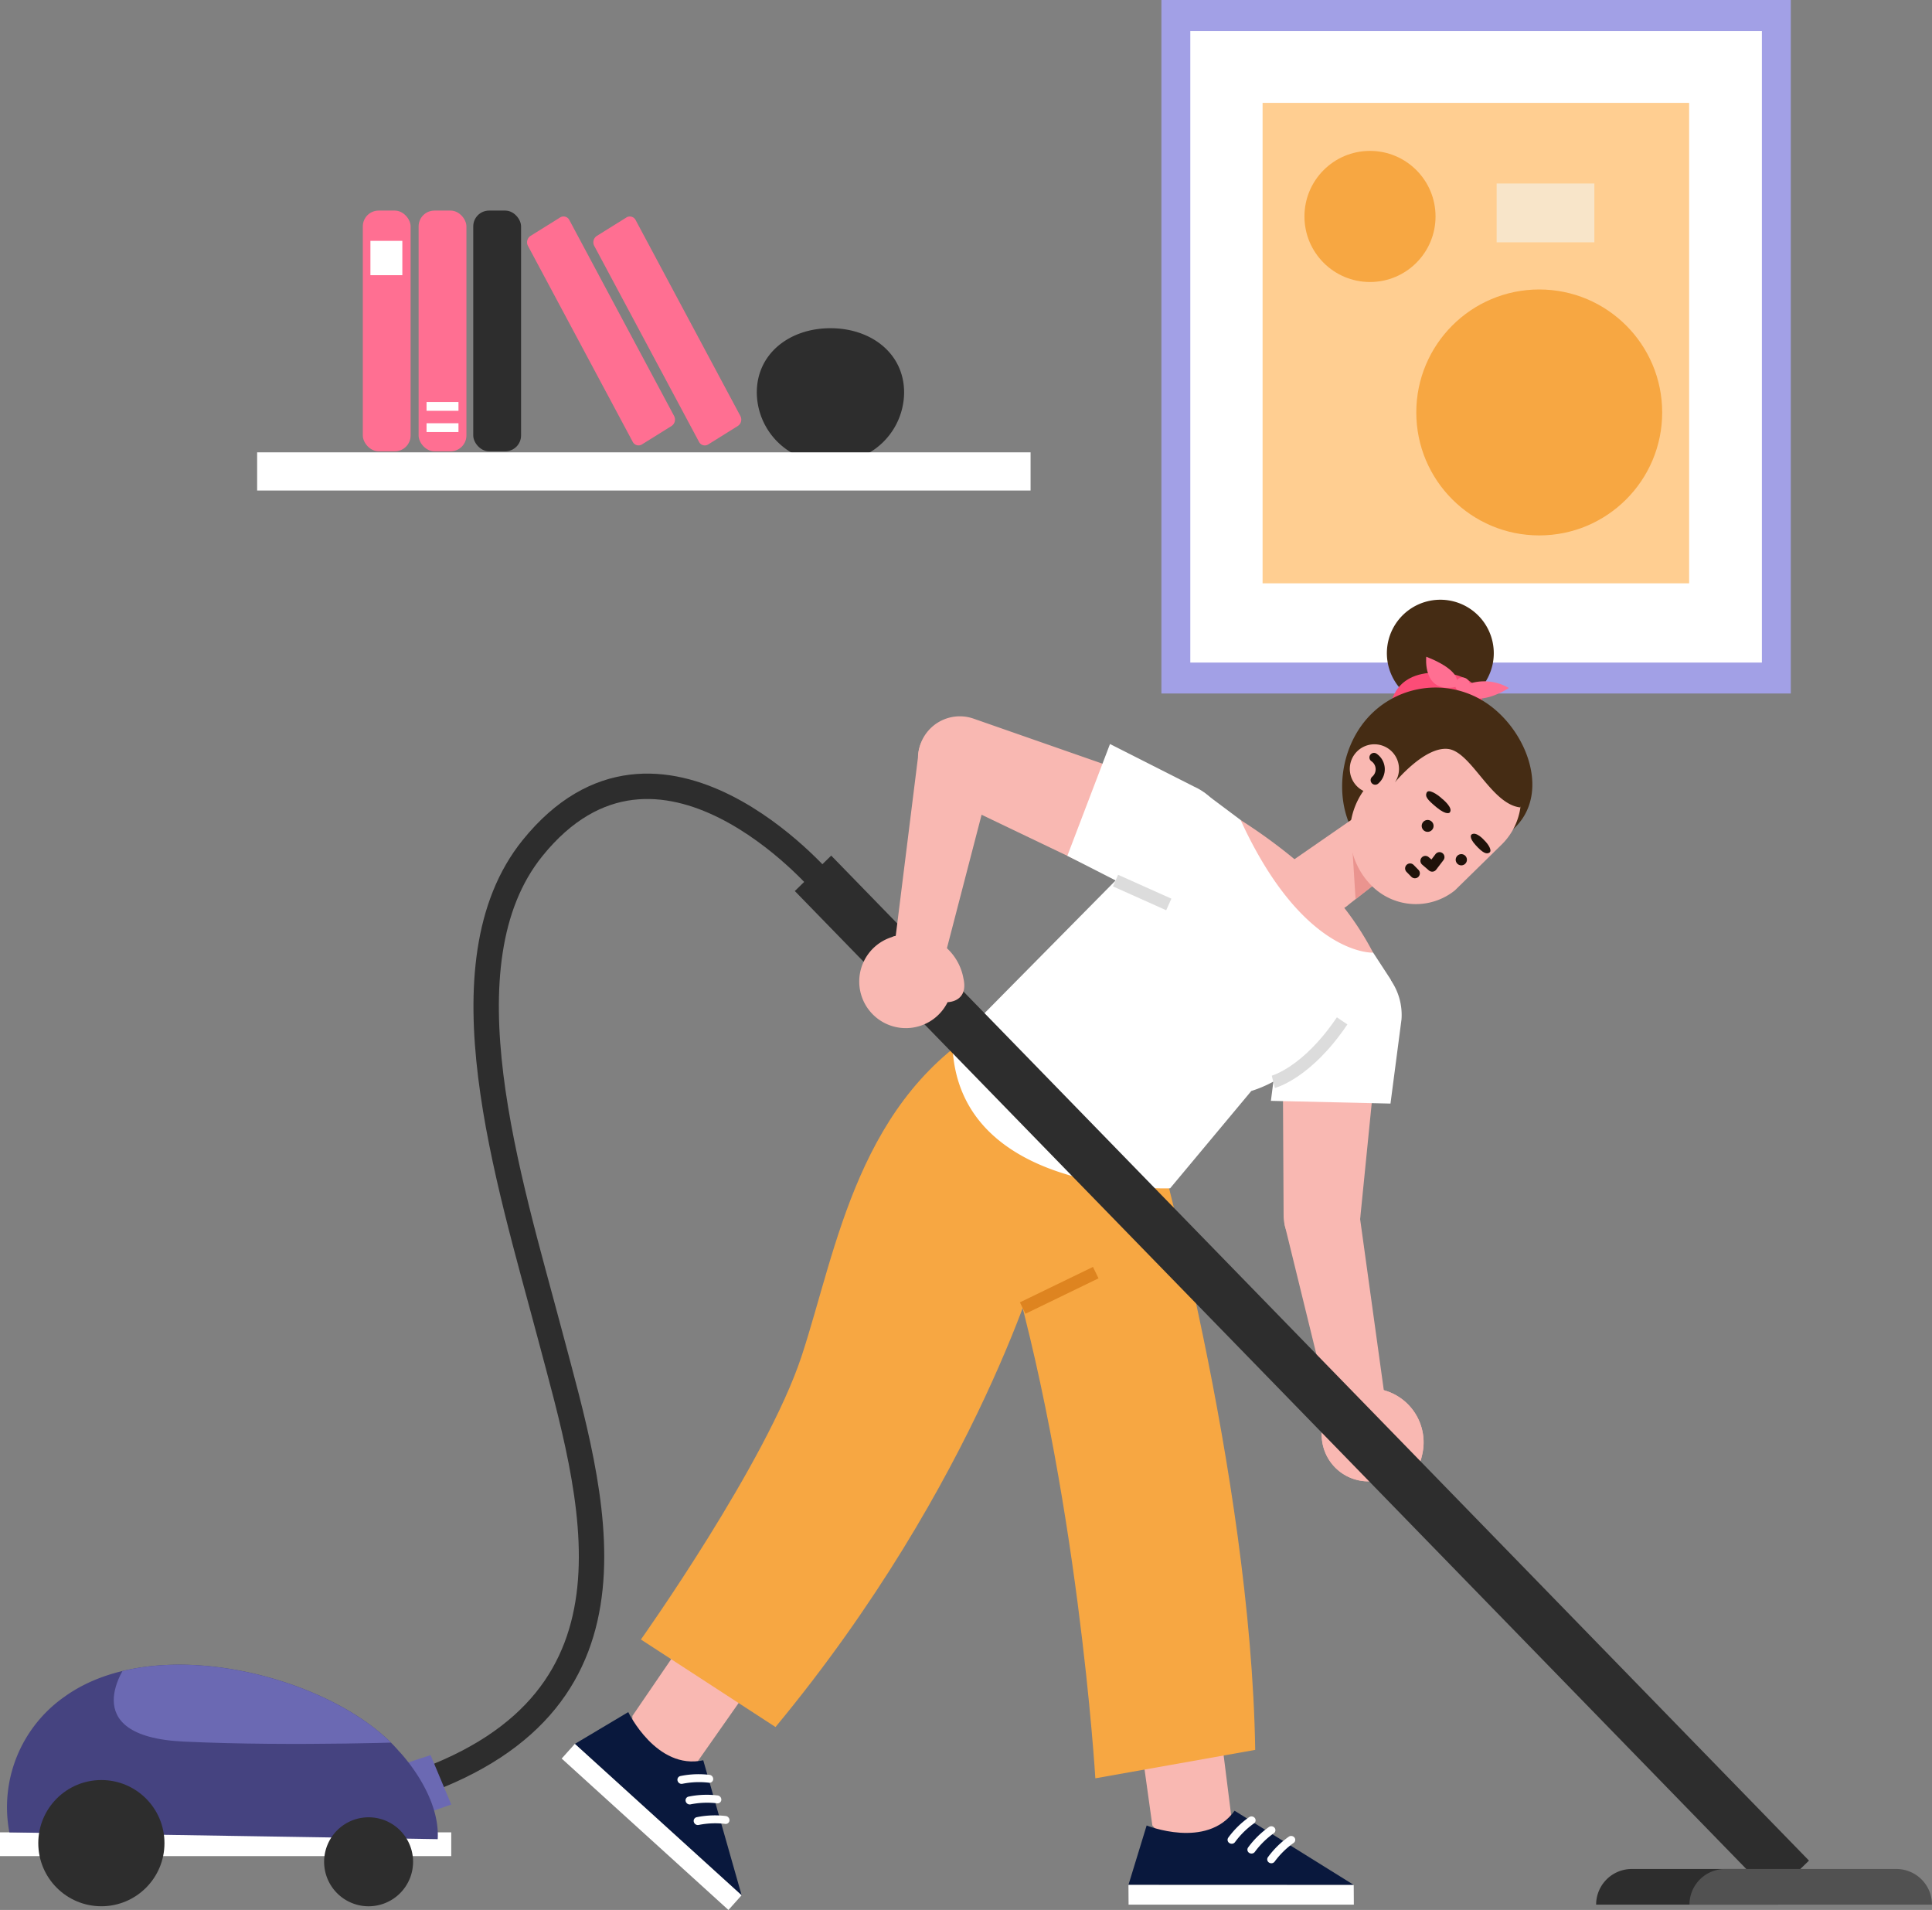 <svg xmlns="http://www.w3.org/2000/svg" xmlns:xlink="http://www.w3.org/1999/xlink" width="107.204" height="105.959" viewBox="0 0 107.204 105.959">
  <rect x="0" y="0" width="107.204" height="105.959" fill="#808080" stroke="none"/>
  <defs>
    <clipPath id="clip-path">
      <path id="Path_1472" data-name="Path 1472" d="M71.4,217.286a7.478,7.478,0,0,1,3.069-7.531c5.177-3.718,15.051-1.035,18.534,3.013,0,0,2.306,2.353,2.165,4.895Z" transform="translate(-71.268 -207.984)" fill="#454380"/>
    </clipPath>
  </defs>
  <g id="Group_11496" data-name="Group 11496" transform="translate(-12900.305 -10570.778)">
    <g id="Group_281" data-name="Group 281" transform="translate(12900.305 10570.778)">
      <g id="Group_240" data-name="Group 240" transform="translate(14.268 0)">
        <g id="Group_235" data-name="Group 235" transform="translate(50.177)">
          <g id="Group_233" data-name="Group 233">
            <g id="Group_230" data-name="Group 230" transform="translate(2.137 2.303)" opacity="0.63" style="mix-blend-mode: multiply;isolation: isolate">
              <g id="Group_229" data-name="Group 229">
                <path id="Path_1420" data-name="Path 1420" d="M286.956,84.509h31.717V49.47H286.956Z" transform="translate(-286.956 -49.47)" fill="#d3d3d3"/>
              </g>
            </g>
            <rect id="Rectangle_27" data-name="Rectangle 27" width="32.89" height="36.326" transform="translate(1.017 1.074)" fill="#fff"/>
            <g id="Group_232" data-name="Group 232">
              <g id="Group_231" data-name="Group 231">
                <path id="Path_1421" data-name="Path 1421" d="M317.241,82.945H282.317V44.472h34.924ZM283.92,81.229h31.717V46.189H283.92Z" transform="translate(-282.317 -44.472)" fill="#a2a0e6"/>
              </g>
            </g>
            <rect id="Rectangle_28" data-name="Rectangle 28" width="23.669" height="26.654" transform="translate(5.614 5.707)" fill="#ffce91"/>
          </g>
          <g id="Group_234" data-name="Group 234" transform="translate(7.937 8.371)">
            <circle id="Ellipse_38" data-name="Ellipse 38" cx="3.637" cy="3.637" r="3.637" fill="#f7a742"/>
            <circle id="Ellipse_39" data-name="Ellipse 39" cx="6.822" cy="6.822" r="6.822" transform="translate(6.206 7.688)" fill="#f7a742"/>
            <rect id="Rectangle_29" data-name="Rectangle 29" width="3.263" height="5.423" transform="translate(10.665 5.072) rotate(-90)" fill="#f8e5c9"/>
          </g>
        </g>
        <g id="Group_239" data-name="Group 239" transform="translate(0 11.682)">
          <g id="Group_238" data-name="Group 238" transform="translate(0 0)">
            <g id="Group_236" data-name="Group 236" transform="translate(27.727 6.526)">
              <path id="Path_1422" data-name="Path 1422" d="M150.766,62.556c0-2.17-1.83-3.567-4.087-3.567s-4.087,1.4-4.087,3.567a3.9,3.9,0,0,0,1.96,3.356h4.253A3.9,3.9,0,0,0,150.766,62.556Z" transform="translate(-142.593 -58.989)" fill="#2d2d2d"/>
            </g>
            <g id="Group_237" data-name="Group 237" transform="translate(0 13.412)">
              <rect id="Rectangle_30" data-name="Rectangle 30" width="42.917" height="2.119" fill="#fff"/>
            </g>
            <rect id="Rectangle_31" data-name="Rectangle 31" width="2.653" height="13.355" rx="0.878" transform="translate(5.864)" fill="#ff6f92"/>
            <rect id="Rectangle_32" data-name="Rectangle 32" width="2.653" height="13.355" rx="0.878" transform="translate(8.96)" fill="#ff6f92"/>
            <rect id="Rectangle_33" data-name="Rectangle 33" width="2.653" height="13.355" rx="0.878" transform="translate(11.992)" fill="#2d2d2d"/>
            <path id="Path_1423" data-name="Path 1423" d="M122.949,57.154,121.3,58.181a.36.36,0,0,1-.512-.148l-5.81-10.865a.423.423,0,0,1,.137-.553l1.648-1.027a.36.36,0,0,1,.512.148l5.81,10.865A.423.423,0,0,1,122.949,57.154Z" transform="translate(-99.949 -45.207)" fill="#ff6f92"/>
            <path id="Path_1424" data-name="Path 1424" d="M130.928,57.154l-1.648,1.028a.36.36,0,0,1-.512-.148l-5.81-10.865a.423.423,0,0,1,.137-.553l1.648-1.027a.36.36,0,0,1,.512.148l5.81,10.865A.423.423,0,0,1,130.928,57.154Z" transform="translate(-104.251 -45.207)" fill="#ff6f92"/>
          </g>
          <rect id="Rectangle_34" data-name="Rectangle 34" width="1.771" height="1.904" transform="translate(6.286 1.68)" fill="#fff"/>
          <rect id="Rectangle_35" data-name="Rectangle 35" width="1.771" height="0.489" transform="translate(9.401 11.798)" fill="#fff"/>
          <rect id="Rectangle_36" data-name="Rectangle 36" width="1.771" height="0.489" transform="translate(9.401 10.619)" fill="#fff"/>
        </g>
      </g>
      <g id="Group_280" data-name="Group 280" transform="translate(0 33.274)">
        <g id="Group_250" data-name="Group 250" transform="translate(31.167 23.362)">
          <g id="Group_244" data-name="Group 244" transform="translate(24.311 6.253)">
            <g id="Group_243" data-name="Group 243" transform="translate(7.138 31.397)">
              <path id="Path_1425" data-name="Path 1425" d="M210.755,219.247,209.9,213.1l4.422-.839.963,7.663-3.337.706Z" transform="translate(-209.429 -212.263)" fill="#f9b8b2"/>
              <g id="Group_242" data-name="Group 242" transform="translate(0 6.167)">
                <g id="Group_241" data-name="Group 241">
                  <path id="Path_1426" data-name="Path 1426" d="M209.865,226.717s3.331,1.346,4.879-.818l6.611,4.115-12.5,0Z" transform="translate(-208.855 -225.899)" fill="#09183d"/>
                  <path id="Path_1427" data-name="Path 1427" d="M221.362,236.086l-12.5,0-.007-1.094,12.5.005Z" transform="translate(-208.855 -230.876)" fill="#fff"/>
                  <path id="Path_1428" data-name="Path 1428" d="M221.333,228.106a.226.226,0,0,0,.093-.071A4.656,4.656,0,0,1,222.471,227a.208.208,0,0,0,.061-.3.235.235,0,0,0-.313-.058,5,5,0,0,0-1.16,1.137.208.208,0,0,0,.052.3A.235.235,0,0,0,221.333,228.106Z" transform="translate(-215.516 -226.29)" fill="#fff"/>
                  <path id="Path_1429" data-name="Path 1429" d="M223.767,229.305a.222.222,0,0,0,.093-.071,4.664,4.664,0,0,1,1.045-1.032.208.208,0,0,0,.06-.3.234.234,0,0,0-.312-.058,4.99,4.99,0,0,0-1.16,1.137.208.208,0,0,0,.052.3A.236.236,0,0,0,223.767,229.305Z" transform="translate(-216.85 -226.946)" fill="#fff"/>
                  <path id="Path_1430" data-name="Path 1430" d="M226.2,230.5a.223.223,0,0,0,.093-.071,4.675,4.675,0,0,1,1.045-1.032.208.208,0,0,0,.061-.3.235.235,0,0,0-.313-.058,5,5,0,0,0-1.16,1.137.208.208,0,0,0,.052.3A.234.234,0,0,0,226.2,230.5Z" transform="translate(-218.183 -227.603)" fill="#fff"/>
                </g>
              </g>
            </g>
            <path id="Path_1431" data-name="Path 1431" d="M201.659,142.846s5.342,18.714,5.585,34.189l-8.871,1.577s-.96-16.128-5.01-29.614l-.292-6.152Z" transform="translate(-193.072 -142.846)" fill="#f7a742"/>
          </g>
          <g id="Group_249" data-name="Group 249" transform="translate(0)">
            <g id="Group_247" data-name="Group 247" transform="translate(0 33.434)">
              <path id="Path_1432" data-name="Path 1432" d="M147.946,208.064l3.5-5.123,3.838,2.35-4.437,6.322-2.946-1.719Z" transform="translate(-144.021 -202.941)" fill="#f9b8b2"/>
              <g id="Group_246" data-name="Group 246" transform="translate(0 4.911)">
                <g id="Group_245" data-name="Group 245">
                  <path id="Path_1433" data-name="Path 1433" d="M143.9,213.8s1.562,3.236,4.162,2.673l2.13,7.491-9.253-8.4Z" transform="translate(-140.206 -213.8)" fill="#09183d"/>
                  <path id="Path_1434" data-name="Path 1434" d="M148.575,226.909l-9.253-8.4.73-.815,9.253,8.4Z" transform="translate(-139.322 -215.931)" fill="#fff"/>
                  <path id="Path_1435" data-name="Path 1435" d="M153.678,221.945a.226.226,0,0,0,.117.009,4.662,4.662,0,0,1,1.467-.062.208.208,0,0,0,.245-.18.235.235,0,0,0-.192-.253,5,5,0,0,0-1.623.063.208.208,0,0,0-.163.256A.236.236,0,0,0,153.678,221.945Z" transform="translate(-147.1 -217.975)" fill="#fff"/>
                  <path id="Path_1436" data-name="Path 1436" d="M154.675,224.469a.226.226,0,0,0,.117.009,4.654,4.654,0,0,1,1.467-.061.208.208,0,0,0,.245-.18.234.234,0,0,0-.192-.253,5,5,0,0,0-1.623.063.208.208,0,0,0-.163.256A.236.236,0,0,0,154.675,224.469Z" transform="translate(-147.646 -219.358)" fill="#fff"/>
                  <path id="Path_1437" data-name="Path 1437" d="M155.672,226.993a.226.226,0,0,0,.117.009,4.662,4.662,0,0,1,1.467-.061.208.208,0,0,0,.245-.18.234.234,0,0,0-.192-.253,5,5,0,0,0-1.623.063.208.208,0,0,0-.163.256A.236.236,0,0,0,155.672,226.993Z" transform="translate(-148.192 -220.74)" fill="#fff"/>
                </g>
              </g>
            </g>
            <g id="Group_248" data-name="Group 248" transform="translate(4.394)">
              <path id="Path_1438" data-name="Path 1438" d="M171.3,141.783s-3.5,12.778-14.793,26.411l-7.469-4.856s6.971-9.807,8.923-15.739,3.135-14.439,10.7-18.579l8.88,6.253Z" transform="translate(-149.036 -129.02)" fill="#f7a742"/>
              <line id="Line_1" data-name="Line 1" y1="1.966" x2="4.054" transform="translate(21.186 13.965)" fill="none" stroke="#de8420" stroke-miterlimit="10" stroke-width="0.704"/>
            </g>
          </g>
        </g>
        <g id="Group_257" data-name="Group 257" transform="translate(52.851 10.699)">
          <g id="Group_255" data-name="Group 255" transform="translate(17.67 8.942)">
            <g id="Group_251" data-name="Group 251">
              <path id="Path_1439" data-name="Path 1439" d="M232.928,134.288l-.846,8.459c-.093,1.3-.863,2.251-2.161,2.121h0a2.316,2.316,0,0,1-2.086-2.285l-.046-8.553Z" transform="translate(-227.13 -128.043)" fill="#f9b8b2"/>
              <path id="Path_1440" data-name="Path 1440" d="M232.966,129.1l.611-4.669a3.386,3.386,0,0,0-2.893-3.6h0a3.222,3.222,0,0,0-3.689,2.924l-.664,5.193Z" transform="translate(-226.331 -120.792)" fill="#fff"/>
            </g>
            <g id="Group_254" data-name="Group 254" transform="translate(0.76 12.605)">
              <path id="Path_1441" data-name="Path 1441" d="M230.451,148.679h0a2.23,2.23,0,0,0-2.43,2.442l2.684,10.948,3.049-.081L232.2,150.76A1.965,1.965,0,0,0,230.451,148.679Z" transform="translate(-228.011 -148.661)" fill="#f9b8b2"/>
              <g id="Group_252" data-name="Group 252" transform="translate(2.058 11.487)">
                <path id="Path_1442" data-name="Path 1442" d="M232.585,176.3a2.585,2.585,0,1,1,2.216,2.908A2.585,2.585,0,0,1,232.585,176.3Z" transform="translate(-232.561 -174.058)" fill="#f9b8b2"/>
                <path id="Path_1443" data-name="Path 1443" d="M240.314,178.686s1.07.5,1.354-.831a3,3,0,0,0-2.626-3.745Z" transform="translate(-236.111 -174.087)" fill="#f9b8b2"/>
              </g>
              <g id="Group_253" data-name="Group 253" transform="translate(2.058 11.487)">
                <path id="Path_1444" data-name="Path 1444" d="M232.585,176.3a2.585,2.585,0,1,1,2.216,2.908A2.585,2.585,0,0,1,232.585,176.3Z" transform="translate(-232.561 -174.058)" fill="#f9b8b2"/>
                <path id="Path_1445" data-name="Path 1445" d="M240.314,178.686s1.07.5,1.354-.831a3,3,0,0,0-2.626-3.745Z" transform="translate(-236.111 -174.087)" fill="#f9b8b2"/>
              </g>
            </g>
          </g>
          <g id="Group_256" data-name="Group 256">
            <path id="Path_1446" data-name="Path 1446" d="M196.689,105.519l4.531-4.5,2.033,1.521,6.361,6.652.99.7.932,1.429a.671.671,0,0,1-.355,1l-1.6.519c-1.242,1.615-3.275,3.975-5.733,4.732l-4.506,5.4s-11.743.446-12.079-7.914Z" transform="translate(-187.264 -101.022)" fill="#fff"/>
            <path id="Path_1447" data-name="Path 1447" d="M226.627,132.4s1.861-.476,3.819-3.382" transform="translate(-208.824 -116.357)" fill="none" stroke="#dcdcdc" stroke-miterlimit="10" stroke-width="0.704"/>
          </g>
        </g>
        <g id="Group_264" data-name="Group 264" transform="translate(68.84)">
          <g id="Group_260" data-name="Group 260" transform="translate(8.115)">
            <path id="Path_1448" data-name="Path 1448" d="M240.983,78.8a2.966,2.966,0,1,0,4.072-1.01A2.966,2.966,0,0,0,240.983,78.8Z" transform="translate(-240.557 -77.367)" fill="#452c14"/>
            <g id="Group_259" data-name="Group 259" transform="translate(0.185 3.159)">
              <path id="Path_1449" data-name="Path 1449" d="M246.115,88.143s.07-1.812-2.537-1.843-2.612,2.045-2.612,2.045Z" transform="translate(-240.966 -85.419)" fill="#fc4c77"/>
              <g id="Group_258" data-name="Group 258" transform="translate(1.99)">
                <path id="Path_1450" data-name="Path 1450" d="M250.052,87.533a2.7,2.7,0,0,1,2.28.211S250.44,89,249.7,87.839Z" transform="translate(-247.737 -86.009)" fill="#ff6f92"/>
                <path id="Path_1451" data-name="Path 1451" d="M247.077,85.644s.037-.614-1.7-1.293c0,0-.23,2.045,1.622,1.68h0" transform="translate(-245.366 -84.351)" fill="#ff6f92"/>
                <path id="Path_1452" data-name="Path 1452" d="M248.941,87.213a.408.408,0,1,0,.489-.306A.408.408,0,0,0,248.941,87.213Z" transform="translate(-247.318 -85.745)" fill="#ff6f92"/>
              </g>
            </g>
          </g>
          <g id="Group_261" data-name="Group 261" transform="translate(5.633 4.869)">
            <path id="Path_1453" data-name="Path 1453" d="M236.149,90.231c-1.637,2.267-1.447,5.747.82,7.385s5.184.264,7.39-1.455c2.34-1.823,1.127-5.433-1.14-7.071A5.065,5.065,0,0,0,236.149,90.231Z" transform="translate(-235.07 -88.132)" fill="#452c14"/>
          </g>
          <path id="Path_1454" data-name="Path 1454" d="M233.84,106.442l-2.155,1.69a1.616,1.616,0,0,1-2.488-.358h0c-.584-.756-1.436-1.32-.758-1.993l4.46-3.087Z" transform="translate(-225.669 -91.238)" fill="#f9b8b2"/>
          <path id="Path_1455" data-name="Path 1455" d="M236.4,109.005l-.265-4.2,2.322,2.595Z" transform="translate(-230.021 -92.395)" fill="#ea948f"/>
          <path id="Path_1456" data-name="Path 1456" d="M237.218,101.957h0a3.463,3.463,0,0,0,4.638.28l2.594-2.541a3.6,3.6,0,0,0,.135-5h0a3.918,3.918,0,0,0-5.317-.546L237.2,96.212A4.1,4.1,0,0,0,237.218,101.957Z" transform="translate(-229.967 -86.114)" fill="#f9b8b2"/>
          <g id="Group_262" data-name="Group 262" transform="translate(9.403 10.621)">
            <path id="Path_1457" data-name="Path 1457" d="M246.068,108.929l-.406.533-.377-.325" transform="translate(-244.435 -105.275)" fill="none" stroke="#1f120a" stroke-linecap="round" stroke-linejoin="round" stroke-width="0.552"/>
            <path id="Path_1458" data-name="Path 1458" d="M246.256,101.265s.651.511.421.77c0,0-.161.171-.718-.285s-.658-.623-.555-.829S245.972,101,246.256,101.265Z" transform="translate(-244.48 -100.85)" fill="#1f120a"/>
            <path id="Path_1459" data-name="Path 1459" d="M251.6,106.425s-.449-.517-.711-.317c0,0-.174.139.228.582s.6.517.76.426C252.059,107.011,251.832,106.649,251.6,106.425Z" transform="translate(-247.483 -103.705)" fill="#1f120a"/>
            <path id="Path_1460" data-name="Path 1460" d="M249.093,108.66a.311.311,0,1,0,.44,0A.311.311,0,0,0,249.093,108.66Z" transform="translate(-246.47 -105.079)" fill="#1f120a"/>
            <path id="Path_1461" data-name="Path 1461" d="M244.928,104.476a.329.329,0,1,0,.465,0A.329.329,0,0,0,244.928,104.476Z" transform="translate(-244.186 -102.785)" fill="#1f120a"/>
            <line id="Line_2" data-name="Line 2" x1="0.267" y1="0.272" transform="translate(0 4.281)" fill="none" stroke="#1f120a" stroke-linecap="round" stroke-linejoin="round" stroke-width="0.552"/>
          </g>
          <line id="Line_3" data-name="Line 3" x2="3.246" y2="2.351" transform="translate(2.771 14.542)" fill="#f9b8b2"/>
          <path id="Path_1462" data-name="Path 1462" d="M241.357,94.64s1.623-1.98,2.926-1.844,2.4,3.081,4.033,3.247a3.974,3.974,0,0,0-.721-3.508,10.9,10.9,0,0,0-3.851-2.1l-1.958.011-.6,2.506Z" transform="translate(-232.785 -84.522)" fill="#452c14"/>
          <g id="Group_263" data-name="Group 263" transform="translate(6.059 8.017)">
            <path id="Path_1463" data-name="Path 1463" d="M236.421,95.482a1.365,1.365,0,1,0,1.93.019A1.365,1.365,0,0,0,236.421,95.482Z" transform="translate(-236.012 -95.092)" fill="#f9b8b2"/>
            <path id="Path_1464" data-name="Path 1464" d="M239.045,97.965a.794.794,0,0,0-.067-1.259" transform="translate(-237.636 -95.976)" fill="none" stroke="#1f120a" stroke-linecap="round" stroke-linejoin="round" stroke-width="0.507"/>
          </g>
          <path id="Path_1465" data-name="Path 1465" d="M227.717,108.475a16.2,16.2,0,0,1,2.249,3.267s-3.886.2-7.35-7.356A30.005,30.005,0,0,1,227.717,108.475Z" transform="translate(-222.616 -92.166)" fill="#f9b8b2"/>
        </g>
        <g id="Group_279" data-name="Group 279" transform="translate(0 6.465)">
          <g id="Group_273" data-name="Group 273" transform="translate(0 3.883)">
            <g id="Group_267" data-name="Group 267" transform="translate(23.121)">
              <g id="Group_266" data-name="Group 266" transform="translate(21.992 4.827)">
                <line id="Line_4" data-name="Line 4" x1="54.255" y1="55.753" fill="none" stroke="#2d2d2d" stroke-miterlimit="10" stroke-width="2.818"/>
                <g id="Group_265" data-name="Group 265" transform="translate(43.455 55.236)">
                  <path id="Path_1466" data-name="Path 1466" d="M274.668,233.043h-6.456a1.978,1.978,0,0,0-1.978,1.978h10.1C276.331,233.929,275.761,233.043,274.668,233.043Z" transform="translate(-266.235 -233.043)" fill="#2d2d2d"/>
                  <path id="Path_1467" data-name="Path 1467" d="M289.162,233.043h-9.5a1.978,1.978,0,0,0-1.978,1.978h13.457A1.978,1.978,0,0,0,289.162,233.043Z" transform="translate(-272.506 -233.043)" fill="#515151"/>
                </g>
              </g>
              <path id="Path_1468" data-name="Path 1468" d="M144.053,105.616S135,94.957,127.961,103.672c-5.171,6.4-1.328,18.342.962,26.982,2.382,8.987,6.012,20.255-7.391,24.934" transform="translate(-121.532 -100.246)" fill="none" stroke="#2d2d2d" stroke-miterlimit="10" stroke-width="1.409"/>
            </g>
            <g id="Group_272" data-name="Group 272" transform="translate(0 48.729)">
              <g id="Group_270" data-name="Group 270">
                <path id="Path_1469" data-name="Path 1469" d="M119.17,219.68l1.838-.608,1.149,2.743-1.955.68Z" transform="translate(-97.117 -214.057)" fill="#6b69b3"/>
                <rect id="Rectangle_37" data-name="Rectangle 37" width="25.039" height="1.318" transform="translate(0 9.302)" fill="#fff"/>
                <g id="Group_269" data-name="Group 269" transform="translate(0.388)">
                  <path id="Path_1470" data-name="Path 1470" d="M71.4,217.286a7.478,7.478,0,0,1,3.069-7.531c5.177-3.718,15.051-1.035,18.534,3.013,0,0,2.306,2.353,2.165,4.895Z" transform="translate(-71.268 -207.984)" fill="#454380"/>
                  <g id="Group_268" data-name="Group 268" clip-path="url(#clip-path)">
                    <path id="Path_1471" data-name="Path 1471" d="M85.1,207.552s-3,4.018,3.141,4.31,13.367,0,13.367,0S93.792,205.945,85.1,207.552Z" transform="translate(-78.443 -207.596)" fill="#6b69b3"/>
                  </g>
                </g>
              </g>
              <g id="Group_271" data-name="Group 271" transform="translate(2.124 6.4)">
                <circle id="Ellipse_40" data-name="Ellipse 40" cx="3.501" cy="3.501" r="3.501" fill="#2d2d2d"/>
                <path id="Path_1473" data-name="Path 1473" d="M115.112,229.171a2.468,2.468,0,1,1-2.468-2.468A2.468,2.468,0,0,1,115.112,229.171Z" transform="translate(-94.315 -224.636)" fill="#2d2d2d"/>
              </g>
            </g>
          </g>
          <g id="Group_278" data-name="Group 278" transform="translate(47.679)">
            <g id="Group_275" data-name="Group 275" transform="translate(3.264)">
              <path id="Path_1474" data-name="Path 1474" d="M192.088,99.766,184.433,96.1a2.317,2.317,0,0,1-1.166-3.111h0a2.316,2.316,0,0,1,2.851-1.2l8.075,2.82Z" transform="translate(-183.045 -91.662)" fill="#f9b8b2"/>
              <g id="Group_274" data-name="Group 274" transform="translate(8.283 1.538)">
                <path id="Path_1475" data-name="Path 1475" d="M201.358,101.262l4.195,2.14a3.387,3.387,0,0,0,4.362-1.52h0a3.223,3.223,0,0,0-1.52-4.456l-4.671-2.365Z" transform="translate(-201.358 -95.062)" fill="#fff"/>
                <line id="Line_5" data-name="Line 5" x2="2.955" y2="1.324" transform="translate(2.673 7.575)" fill="none" stroke="#dcdcdc" stroke-miterlimit="10" stroke-width="0.704"/>
              </g>
            </g>
            <g id="Group_277" data-name="Group 277" transform="translate(0 0.184)">
              <path id="Path_1476" data-name="Path 1476" d="M184.07,92.138h0a2.144,2.144,0,0,0-2.678,2.033l-1.353,10.853,2.74.575,2.879-11.081A2.144,2.144,0,0,0,184.07,92.138Z" transform="translate(-178.135 -92.069)" fill="#f9b8b2"/>
              <g id="Group_276" data-name="Group 276" transform="translate(0 11.939)">
                <path id="Path_1477" data-name="Path 1477" d="M175.946,121.833a2.585,2.585,0,1,1,3.235,1.7A2.585,2.585,0,0,1,175.946,121.833Z" transform="translate(-175.83 -118.474)" fill="#f9b8b2"/>
                <path id="Path_1478" data-name="Path 1478" d="M182.935,122.2s1.179,0,.877-1.325a3,3,0,0,0-3.959-2.29Z" transform="translate(-178.033 -118.466)" fill="#f9b8b2"/>
              </g>
            </g>
          </g>
        </g>
      </g>
    </g>
  </g>
</svg>
